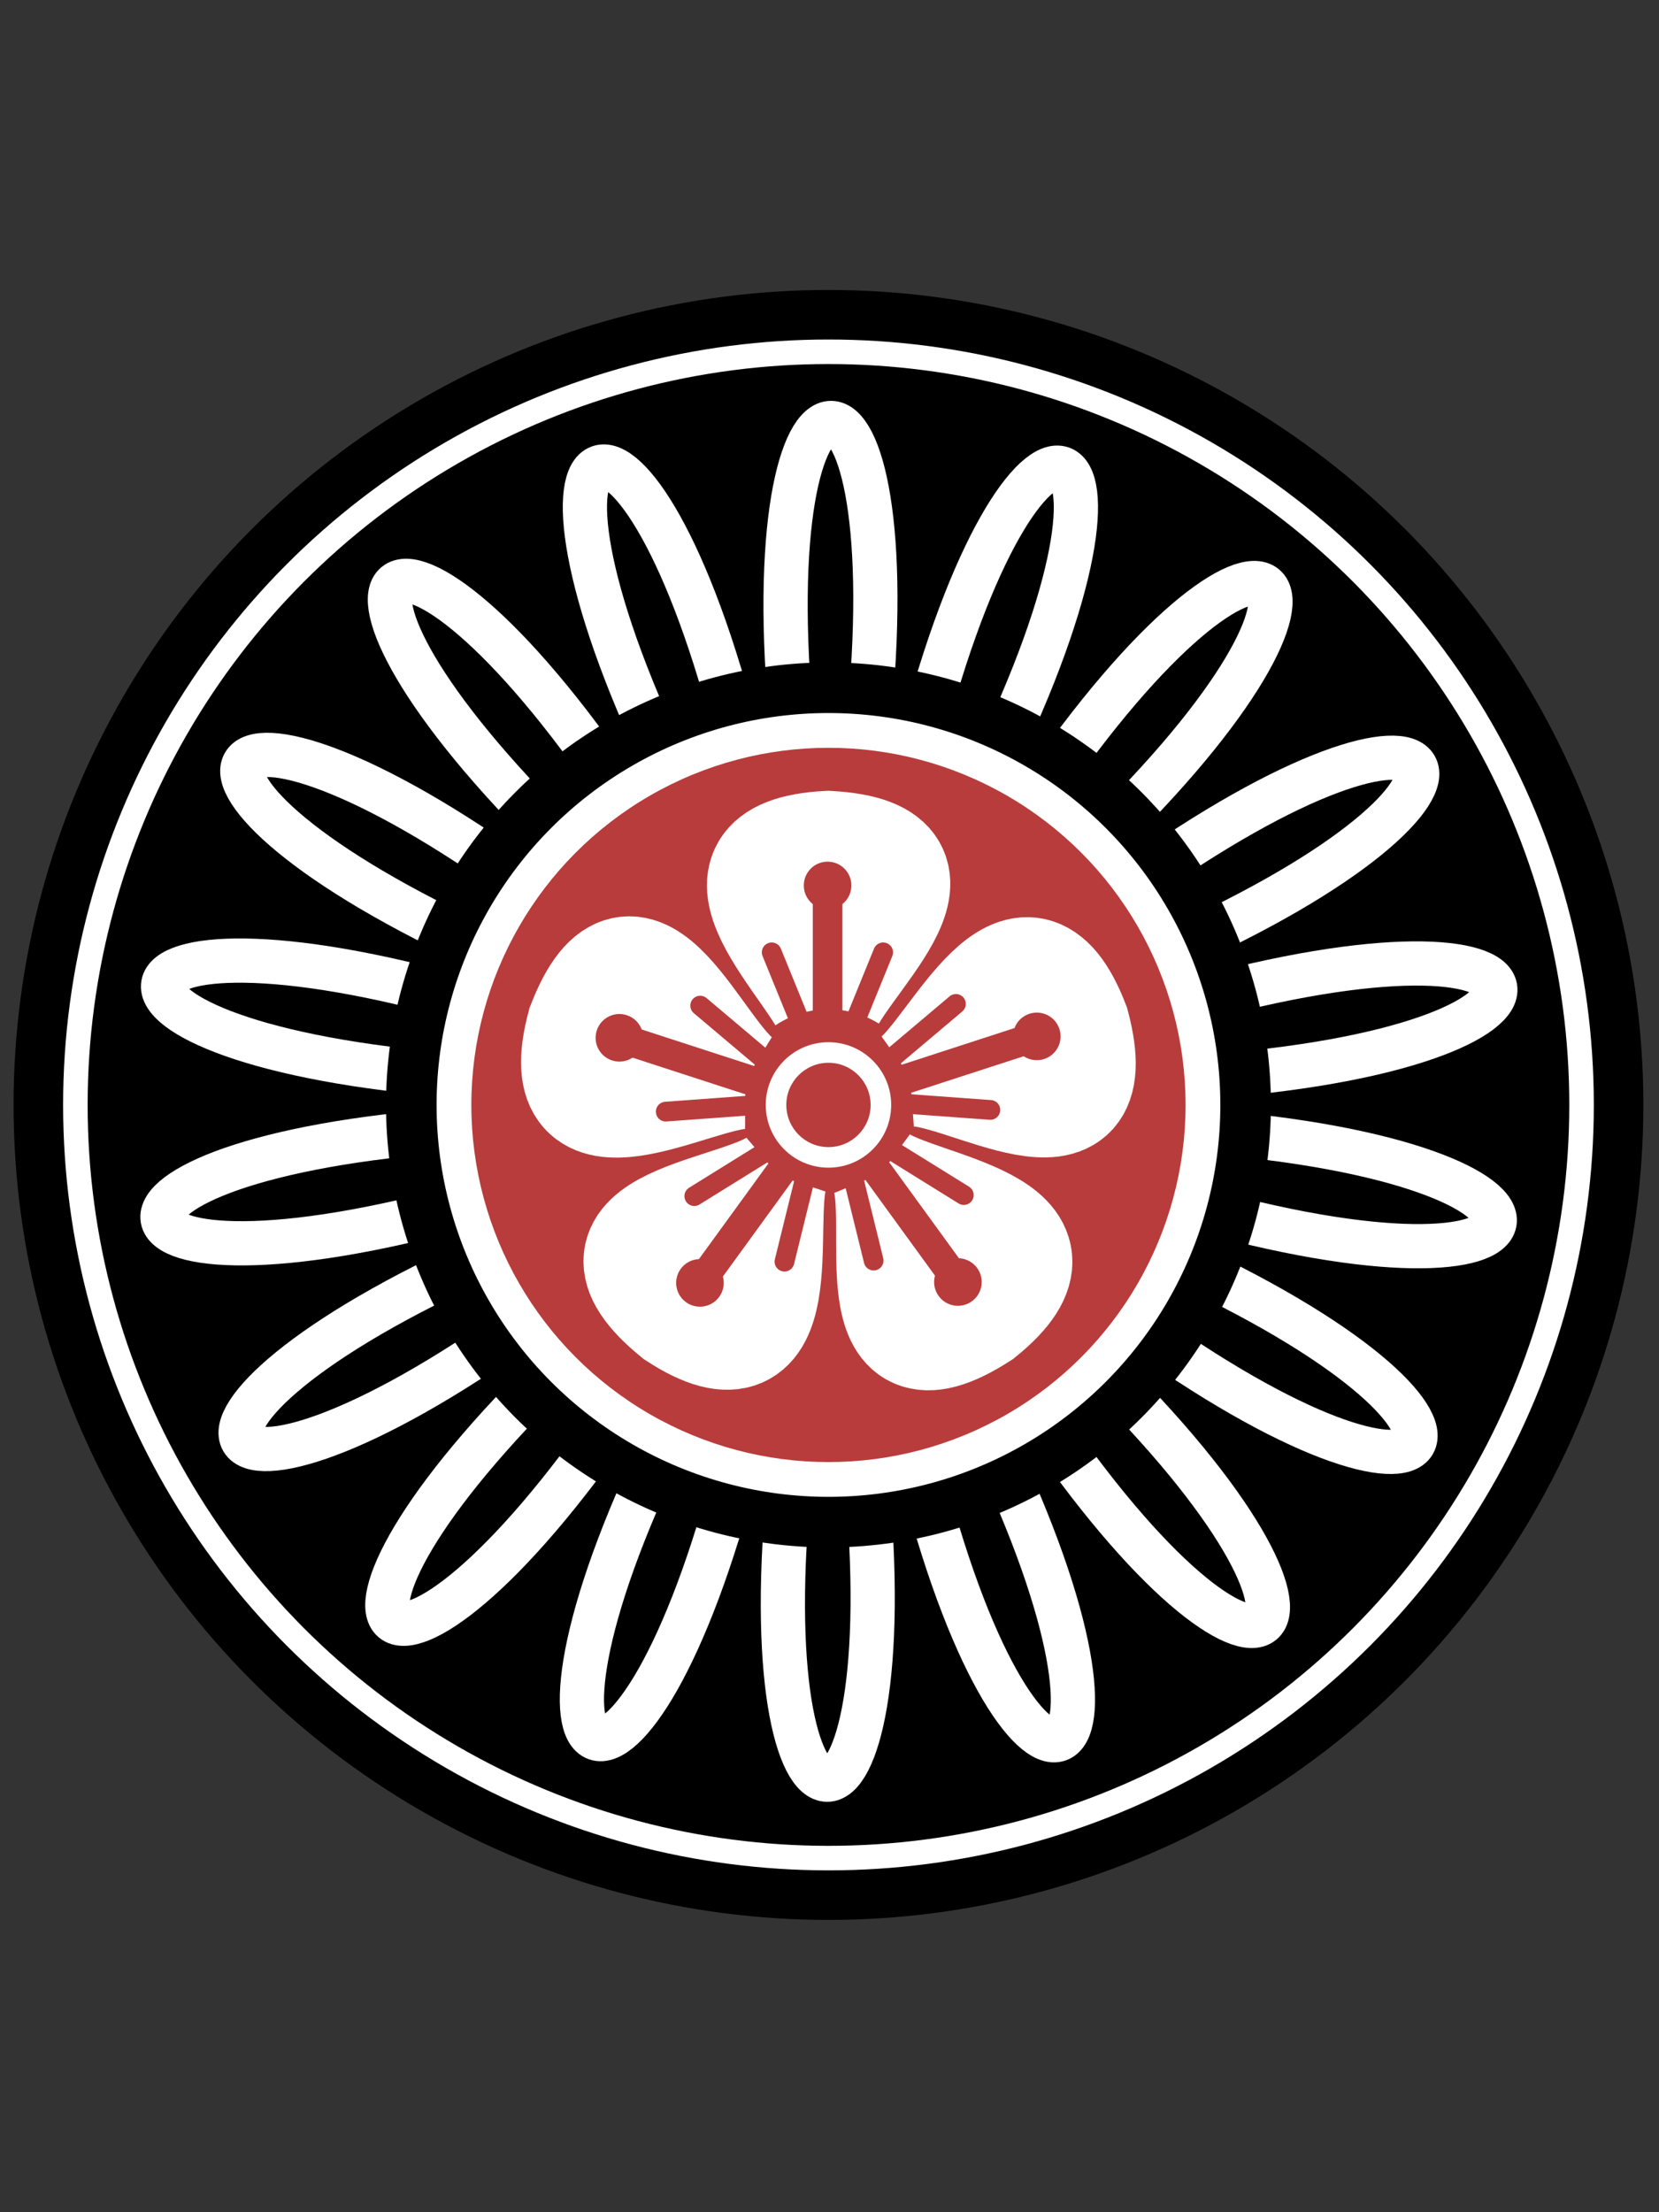 <svg xmlns="http://www.w3.org/2000/svg" xmlns:xlink="http://www.w3.org/1999/xlink" width="300" height="400">
  <rect width="100%" height="100%" fill="#333333" stroke="none"/>
  <g transform="matrix(.893 0 0 .893 -207.387 -311.331)">
    <circle r="160" cy="572.362" cx="400" fill="#fff" stroke="#000" stroke-width="10.033" stroke-linejoin="round"/>
    <circle r="145" cy="572.362" cx="400" stroke="#000" stroke-width="10.033" stroke-linejoin="round"/>
    <g transform="translate(.354)">
      <path d="M392.327 496.48c-8.272-82.935 24.083-82.938 15.288 0" id="a" fill="none" fill-rule="evenodd" stroke="#fff" stroke-width="8.955" stroke-linecap="round"/>
      <g transform="translate(-31 -64.5)">
        <use height="100%" width="100%" transform="rotate(20 230.025 691.537)" xlink:href="#a"/>
        <use height="100%" width="100%" transform="rotate(40 325.532 646.348)" xlink:href="#a"/>
        <use height="100%" width="100%" transform="rotate(60 358.702 630.653)" xlink:href="#a"/>
        <use height="100%" width="100%" transform="rotate(80 376.35 622.303)" xlink:href="#a"/>
        <use height="100%" width="100%" transform="rotate(100 387.87 616.852)" xlink:href="#a"/>
        <use height="100%" width="100%" transform="rotate(120 396.42 612.807)" xlink:href="#a"/>
        <use height="100%" width="100%" transform="rotate(140 403.39 609.509)" xlink:href="#a"/>
        <use height="100%" width="100%" transform="rotate(160 409.52 606.608)" xlink:href="#a"/>
        <use height="100%" width="100%" transform="rotate(180 415.28 603.883)" xlink:href="#a"/>
        <use height="100%" width="100%" transform="rotate(-160 421.04 601.158)" xlink:href="#a"/>
        <use height="100%" width="100%" transform="rotate(-140 427.17 598.258)" xlink:href="#a"/>
        <use height="100%" width="100%" transform="rotate(-120 434.14 594.96)" xlink:href="#a"/>
        <use height="100%" width="100%" transform="rotate(-100 442.69 590.914)" xlink:href="#a"/>
        <use height="100%" width="100%" transform="rotate(-80 454.21 585.464)" xlink:href="#a"/>
        <use height="100%" width="100%" transform="rotate(-60 471.859 577.113)" xlink:href="#a"/>
        <use height="100%" width="100%" transform="rotate(-40 505.028 561.419)" xlink:href="#a"/>
        <use height="100%" width="100%" transform="rotate(-20 600.536 516.23)" xlink:href="#a"/>
      </g>
    </g>
    <circle r="84.474" cy="572.362" cx="400" fill="#fff" stroke="#000" stroke-width="10.24" stroke-linejoin="round"/>
    <circle r="72.315" cy="572.362" cx="400" fill="#b93c3c"/>
    <g transform="translate(-.177 .088)" id="c">
      <path d="M401.332 554.245c-3.146-9.94-29.568-32.568-1.223-34.015 29.37 1.6.872 23.529-1.718 34.178" fill="none" fill-rule="evenodd" stroke="#fff" stroke-width="23.11"/>
      <path d="M400 555.191v-25.657" fill="none" fill-rule="evenodd" stroke="#b93c3c" stroke-width="6" stroke-linecap="round" stroke-linejoin="round"/>
      <circle cx="400" cy="527.834" r="4.819" fill="#b93c3c" stroke-width="3" stroke-linecap="round" stroke-linejoin="round"/>
      <path d="M404.688 557.487l6.565-16.11" id="b" fill="none" fill-rule="evenodd" stroke="#b93c3c" stroke-width="4" stroke-linecap="round"/>
      <use xlink:href="#b" width="100%" height="100%" transform="matrix(-1 0 0 1 799.938 0)"/>
    </g>
    <circle r="16.035" cy="572.362" cx="400" fill="#fff" stroke="#b93c3c" stroke-width="6.67" stroke-linecap="round" stroke-linejoin="round"/>
    <circle r="8.537" cy="572.362" cx="400" fill="#b93c3c"/>
    <use height="100%" width="100%" transform="rotate(-72 399.973 572.358)" id="d" xlink:href="#c"/>
    <use height="100%" width="100%" transform="rotate(-72 399.973 572.358)" id="e" xlink:href="#d"/>
    <use height="100%" width="100%" transform="rotate(-72 399.973 572.358)" id="f" xlink:href="#e"/>
    <use height="100%" width="100%" transform="rotate(-72 399.973 572.358)" xlink:href="#f"/>
  </g>
</svg>
